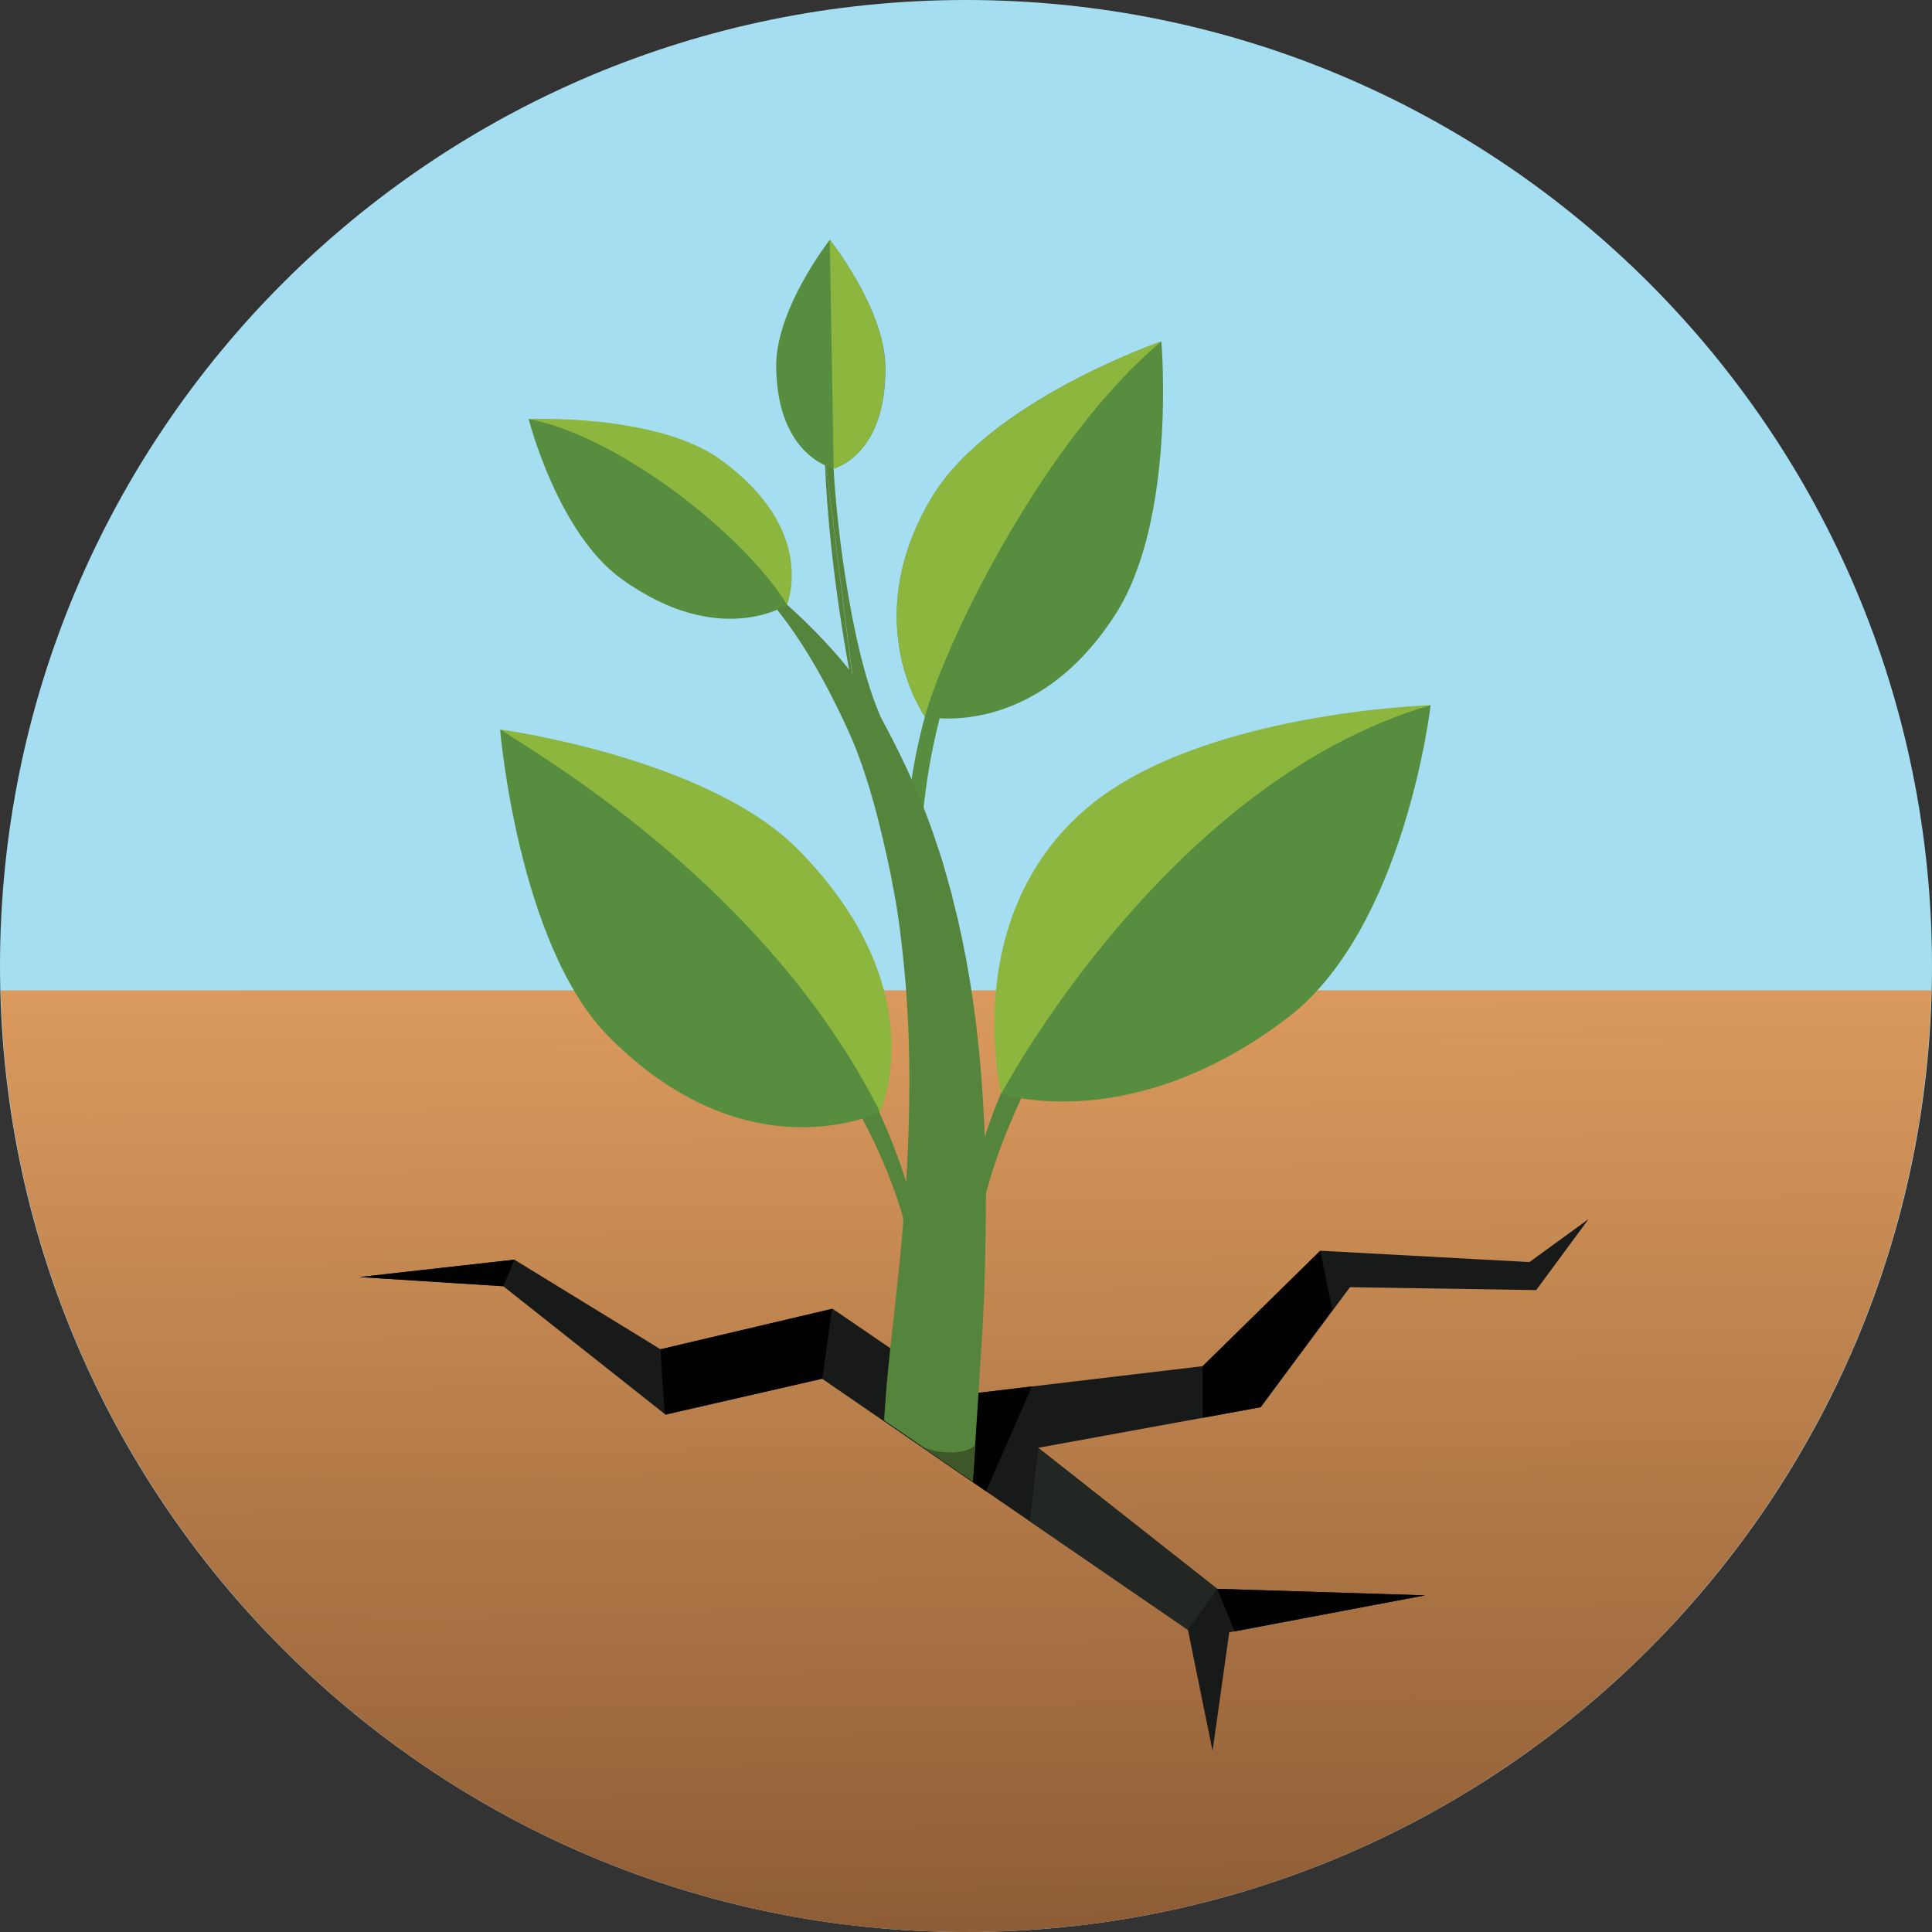<svg version="1.1" id="el_HThZMpLZ6" xmlns="http://www.w3.org/2000/svg" xmlns:xlink="http://www.w3.org/1999/xlink" x="0px" y="0px" viewBox="0 0 80 80" style="enable-background:new 0 0 80 80;" xml:space="preserve"><rect x="0" y="0" width="80" height="80" fill="#333333" stroke="none"/><style>@-webkit-keyframes kf_el_Axb2suRLbhY_an_4gsjmUH7j{50%{-webkit-transform: translate(38.04px, 24.46px) translate(-38.04px, -24.46px) translate(60px, 0px);transform: translate(38.04px, 24.46px) translate(-38.04px, -24.46px) translate(60px, 0px);}100%{-webkit-transform: translate(38.04px, 24.46px) translate(-38.04px, -24.46px) translate(-80px, 0px);transform: translate(38.04px, 24.46px) translate(-38.04px, -24.46px) translate(-80px, 0px);}0%{-webkit-transform: translate(38.04px, 24.46px) translate(-38.04px, -24.46px) translate(60px, 0px);transform: translate(38.04px, 24.46px) translate(-38.04px, -24.46px) translate(60px, 0px);}}@keyframes kf_el_Axb2suRLbhY_an_4gsjmUH7j{50%{-webkit-transform: translate(38.04px, 24.46px) translate(-38.04px, -24.46px) translate(60px, 0px);transform: translate(38.04px, 24.46px) translate(-38.04px, -24.46px) translate(60px, 0px);}100%{-webkit-transform: translate(38.04px, 24.46px) translate(-38.04px, -24.46px) translate(-80px, 0px);transform: translate(38.04px, 24.46px) translate(-38.04px, -24.46px) translate(-80px, 0px);}0%{-webkit-transform: translate(38.04px, 24.46px) translate(-38.04px, -24.46px) translate(60px, 0px);transform: translate(38.04px, 24.46px) translate(-38.04px, -24.46px) translate(60px, 0px);}}@-webkit-keyframes kf_el_hLatVthLGhm_an_1Bc6rJVwg{0%{-webkit-transform: translate(0.95px, 20.15px) translate(-0.95px, -20.15px) translate(80px, 0px);transform: translate(0.95px, 20.15px) translate(-0.95px, -20.15px) translate(80px, 0px);}50%{-webkit-transform: translate(0.95px, 20.15px) translate(-0.95px, -20.15px) translate(-35px, 0px);transform: translate(0.95px, 20.15px) translate(-0.95px, -20.15px) translate(-35px, 0px);}100%{-webkit-transform: translate(0.95px, 20.15px) translate(-0.95px, -20.15px) translate(-35px, 0px);transform: translate(0.95px, 20.15px) translate(-0.95px, -20.15px) translate(-35px, 0px);}}@keyframes kf_el_hLatVthLGhm_an_1Bc6rJVwg{0%{-webkit-transform: translate(0.95px, 20.15px) translate(-0.95px, -20.15px) translate(80px, 0px);transform: translate(0.95px, 20.15px) translate(-0.95px, -20.15px) translate(80px, 0px);}50%{-webkit-transform: translate(0.95px, 20.15px) translate(-0.95px, -20.15px) translate(-35px, 0px);transform: translate(0.95px, 20.15px) translate(-0.95px, -20.15px) translate(-35px, 0px);}100%{-webkit-transform: translate(0.95px, 20.15px) translate(-0.95px, -20.15px) translate(-35px, 0px);transform: translate(0.95px, 20.15px) translate(-0.95px, -20.15px) translate(-35px, 0px);}}#el_HThZMpLZ6 *{-webkit-animation-duration: 5s;animation-duration: 5s;-webkit-animation-iteration-count: infinite;animation-iteration-count: infinite;-webkit-animation-timing-function: cubic-bezier(0, 0, 1, 1);animation-timing-function: cubic-bezier(0, 0, 1, 1);}#el_z8dyUvHgR4{fill: #A5DEF1;}#el_E-C-mA9tzu{fill: url(#soil1_1_);}#el_7dFFB9sxZn{display: none;}#el_QMQxQHFc8O{display: inline;fill: url(#soil2_1_);}#el_l4yh9GHEOB{display: inline;}#el_kq5uspRkVh{fill: #488FCC;}#el_jmK42SX2yo{fill: #F3F3F3;}#el_Ffe_TX6K6Jn{fill: #F7F8F8;}#el_plLuZ_6_zPy{fill: #488FCC;}#el_8udDT0--MIq{display: inline;}#el_9CrKSHVz0yR{fill: #488FCC;}#el_mDEvTIHigVe{fill: #F3F3F3;}#el_s6X95YzFoUE{fill: #F7F8F8;}#el_e3zTRVv3Lvk{fill: #488FCC;}#el_uRcEZ14ONSV{display: inline;}#el_wu58sB5n3uR{fill: #488FCC;}#el_-kLQ7RFFnJr{fill: #F3F3F3;}#el_6PJp7v6Y3Tb{fill: #F7F8F8;}#el_YzPBsMSYYW5{fill: #488FCC;}#el_kkcZ0Zrp3YF{display: none;}#el_PsHUAKHYqzv{display: inline;fill: url(#soil3_1_);}#el_n7kHaMMDoG6{display: inline;}#el_0Ntqn831Hqx{fill: #488FCC;}#el__dubPLTMlSO{fill: #F3F3F3;}#el_OkcOtyjzYQa{fill: #F7F8F8;}#el_RNqpsw4-_eg{fill: #488FCC;}#el_1ViNp_VszJu{display: inline;}#el_qDFU2i0smvz{fill: #488FCC;}#el_-LhMLOSB4W8{fill: #F3F3F3;}#el_LmLYf3UnJ1H{fill: #F7F8F8;}#el_TH0rG5x5Qjc{fill: #488FCC;}#el_0dZkojZbRNd{display: inline;}#el_IWbgsMSXqxO{fill: #488FCC;}#el_G109StaFXTv{fill: #F3F3F3;}#el_ssTKfwfwZIY{fill: #F7F8F8;}#el_zfERhYfFVE0{fill: #488FCC;}#el_Xor3r6Caie2{display: inline;}#el_JTGUnWDi5ua{fill: #488FCC;}#el_vMXfYEKQYz3{fill: #F3F3F3;}#el_CK_l1XIa6CV{fill: #F7F8F8;}#el_gN4lmX8ezbA{fill: #488FCC;}#el_CfLdWkibRyB{display: inline;}#el_H1ijgKyxRz0{fill: #F7F8F8;}#el_vJVde7qMpEH{display: inline;}#el_DfjPkTtJg16{fill: #F7F8F8;}#el_7MRS2IX_bHC{display: inline;}#el_w1QpwP7Cqxh{fill: #F7F8F8;}#el_Axb2suRLbhY{opacity: 0.7;fill: #FFFFFF;}#el_hLatVthLGhm{opacity: 0.7;fill: #FFFFFF;}#el_z7o-koNmpVi{fill: #55853C;}#el_M3gG8zWTKBs{fill: #568D3F;}#el_XDR2xENBiwV{fill: #55853C;}#el_COJInvyN-aO{fill: #171A18;}#el_f5pfLTfow44{fill: #010101;}#el_voeOKU4PwCM{fill: #BDBEC0;}#el_9kJk4ZC4uz3{fill: #8DB63F;}#el_xkTKjOpCG_N{fill: #568D3F;}#el_CO-4aGDQ-c-{fill: #55853C;}#el_iOBjyn6vQ_n{fill: #010101;}#el_hiPLATKDhoJ{fill: #010101;}#el_U2CPDxan6of{fill: #010101;}#el_ffBER9187OG{fill: #010101;}#el_qS2V5zzNd2U{fill: #568D3F;}#el_8LzSTg6Eybs{fill: #232723;}#el_NhbLb8JCiCA{fill: #3D5728;}#el_WiwhLwAV0P9{fill: #8DB63F;}#el_QR7Z3HApYiM{fill: #55853C;}#el_Pz5yTaDxUOI{fill: #568D3F;}#el_3Gh87GwyAcy{fill: #8DB63F;}#el_f5EZNBJRu_X{fill: #8DB63F;}#el_Mxaa7PXtLy7{fill: #568D3F;}#el_5o4mAqeVM7C{fill: #55853C;}#el_eUKbxtqfF1R{fill: #568D3F;}#el_PCw1JyKzoGs{fill: #8DB63F;}#el_hLatVthLGhm_an_1Bc6rJVwg{-webkit-animation-fill-mode: backwards;animation-fill-mode: backwards;-webkit-transform: translate(0.95px, 20.15px) translate(-0.95px, -20.15px) translate(80px, 0px);transform: translate(0.95px, 20.15px) translate(-0.95px, -20.15px) translate(80px, 0px);-webkit-animation-name: kf_el_hLatVthLGhm_an_1Bc6rJVwg;animation-name: kf_el_hLatVthLGhm_an_1Bc6rJVwg;-webkit-animation-timing-function: cubic-bezier(0, 0, 1, 1);animation-timing-function: cubic-bezier(0, 0, 1, 1);}#el_Axb2suRLbhY_an_4gsjmUH7j{-webkit-animation-fill-mode: backwards;animation-fill-mode: backwards;-webkit-transform: translate(38.04px, 24.46px) translate(-38.04px, -24.46px) translate(60px, 0px);transform: translate(38.04px, 24.46px) translate(-38.04px, -24.46px) translate(60px, 0px);-webkit-animation-name: kf_el_Axb2suRLbhY_an_4gsjmUH7j;animation-name: kf_el_Axb2suRLbhY_an_4gsjmUH7j;-webkit-animation-timing-function: cubic-bezier(0, 0, 1, 1);animation-timing-function: cubic-bezier(0, 0, 1, 1);}</style>

<g id="el_GsjW_MnM8S">
	<path id="el_z8dyUvHgR4" d="M80,40c0,22.09-17.91,40-40,40S0,62.09,0,40C0,17.91,17.91,0,40,0S80,17.91,80,40z"/>
	<linearGradient id="soil1_1_" gradientUnits="userSpaceOnUse" x1="39.626" y1="-12.537" x2="40.497" y2="112.214">
		<stop offset="0.3" style="stop-color:#FBB36C"/>
		<stop offset="0.4" style="stop-color:#E2A061"/>
		<stop offset="0.587" style="stop-color:#B47B49"/>
		<stop offset="0.84" style="stop-color:#764928"/>
		<stop offset="1" style="stop-color:#532D14"/>
	</linearGradient>
	<path id="el_E-C-mA9tzu" d="M0.03,41.01C0.56,62.63,18.25,80,40,80s39.44-17.37,39.97-38.99H0.03z"/>
	<g id="el_7dFFB9sxZn">
		<radialGradient id="soil2_1_" cx="40" cy="60.506" r="41.694" fx="39.254" fy="60.286" gradientUnits="userSpaceOnUse">
			<stop offset="0.058" style="stop-color:#3C2013"/>
			<stop offset="0.378" style="stop-color:#522C18"/>
			<stop offset="1" style="stop-color:#7F401C"/>
		</radialGradient>
		<path id="el_QMQxQHFc8O" d="M0.03,41.01C0.56,62.63,18.25,80,40,80s39.44-17.37,39.97-38.99H0.03z"/>
		<g id="el_l4yh9GHEOB">
			<g id="el_UhkHcG1Syw">
				<g id="el_m1CVQje2sw">
					<path d="M38.17,73.5c-1.46,0-2.66-1.07-2.66-2.38c0-1.66,2.38-4.17,2.48-4.27l0.18-0.18l0.17,0.18&#10;&#9;&#9;&#9;&#9;&#9;&#9;c0.1,0.11,2.48,2.61,2.48,4.27C40.83,72.43,39.64,73.5,38.17,73.5z" id="el_kq5uspRkVh"/>
				</g>
			</g>
			<g id="el_chkznjA4tK">
				<g id="el_PX7JV412Ak">
					<g id="el_q7hrlCcwVc">
						<path d="M40.6,71.38c0,1.2-1.08,2.17-2.42,2.17c-1.34,0-2.42-0.98-2.42-2.17c0-1.6,2.42-4.14,2.42-4.14&#10;&#9;&#9;&#9;&#9;&#9;&#9;&#9;S40.6,69.78,40.6,71.38z" id="el_jmK42SX2yo"/>
					</g>
				</g>
			</g>
			<g id="el_-wg4Gch2rM">
				<g id="el_v_0gFydsx-">
					<path d="M40.6,71.12c0,1.2-1.08,2.17-2.42,2.17c-1.34,0-2.42-0.97-2.42-2.17c0-1.6,2.42-4.14,2.42-4.14&#10;&#9;&#9;&#9;&#9;&#9;&#9;S40.6,69.52,40.6,71.12z" id="el_Ffe_TX6K6Jn"/>
				</g>
			</g>
			<g id="el_KUQ8nX4Yu9p">
				<g id="el_5heIce7otNQ">
					<g id="el_yGM-feRrwWg">
						<path d="M38.17,72.89c-1.09,0-1.98-0.8-1.98-1.77c0-0.09,0.08-0.15,0.17-0.15c0.09,0,0.17,0.07,0.17,0.15&#10;&#9;&#9;&#9;&#9;&#9;&#9;&#9;c0,0.81,0.74,1.47,1.64,1.47c0.09,0,0.17,0.07,0.17,0.15C38.34,72.82,38.26,72.89,38.17,72.89z" id="el_plLuZ_6_zPy"/>
					</g>
				</g>
			</g>
		</g>
		<g id="el_8udDT0--MIq">
			<g id="el_vVFXS_9ATW-">
				<g id="el_ZDg1Zgjd1mV">
					<path d="M69.33,50.38c-0.9,0-1.63-0.65-1.63-1.46c0-1.02,1.46-2.56,1.52-2.62l0.11-0.11l0.11,0.11&#10;&#9;&#9;&#9;&#9;&#9;&#9;c0.06,0.07,1.52,1.6,1.52,2.62C70.96,49.73,70.23,50.38,69.33,50.38z" id="el_9CrKSHVz0yR"/>
				</g>
			</g>
			<g id="el_Kz3585oyd55">
				<g id="el_ll1VQAlkLU4">
					<g id="el_F1kNDEEHq_k">
						<path d="M70.82,49.08c0,0.74-0.67,1.33-1.49,1.33c-0.82,0-1.49-0.6-1.49-1.33c0-0.98,1.49-2.54,1.49-2.54&#10;&#9;&#9;&#9;&#9;&#9;&#9;&#9;S70.82,48.1,70.82,49.08z" id="el_mDEvTIHigVe"/>
					</g>
				</g>
			</g>
			<g id="el_0BjK0rR6ydO">
				<g id="el_gdw4pjD5vUN">
					<path d="M70.82,48.92c0,0.74-0.67,1.33-1.49,1.33c-0.82,0-1.49-0.6-1.49-1.33c0-0.98,1.49-2.54,1.49-2.54&#10;&#9;&#9;&#9;&#9;&#9;&#9;S70.82,47.94,70.82,48.92z" id="el_s6X95YzFoUE"/>
				</g>
			</g>
			<g id="el_2hiAVZHI_ko">
				<g id="el_VY4UMDYFXY5">
					<g id="el_MHrYc0qbnlq">
						<path d="M69.33,50.01c-0.67,0-1.22-0.49-1.22-1.09c0-0.05,0.05-0.09,0.1-0.09c0.06,0,0.11,0.04,0.11,0.09&#10;&#9;&#9;&#9;&#9;&#9;&#9;&#9;c0,0.5,0.45,0.9,1,0.9c0.06,0,0.1,0.04,0.1,0.09C69.44,49.97,69.39,50.01,69.33,50.01z" id="el_e3zTRVv3Lvk"/>
					</g>
				</g>
			</g>
		</g>
		<g id="el_uRcEZ14ONSV">
			<g id="el_z8yWsehYCHM">
				<g id="el_ORdNC88u9Xz">
					<path d="M10.6,49.37c-0.9,0-1.63-0.65-1.63-1.46c0-1.02,1.46-2.56,1.52-2.62l0.11-0.11l0.11,0.11&#10;&#9;&#9;&#9;&#9;&#9;&#9;c0.06,0.07,1.52,1.6,1.52,2.62C12.23,48.71,11.49,49.37,10.6,49.37z" id="el_wu58sB5n3uR"/>
				</g>
			</g>
			<g id="el_EBgzZbiME25">
				<g id="el_Sz2onMGVtKN">
					<g id="el_-A8ifkVA3yO">
						<path d="M12.09,48.07c0,0.74-0.67,1.33-1.49,1.33c-0.82,0-1.49-0.6-1.49-1.33c0-0.98,1.49-2.54,1.49-2.54&#10;&#9;&#9;&#9;&#9;&#9;&#9;&#9;S12.09,47.09,12.09,48.07z" id="el_-kLQ7RFFnJr"/>
					</g>
				</g>
			</g>
			<g id="el_SypGGdUlEfZ">
				<g id="el_tARgGH5_nyg">
					<path d="M12.09,47.91c0,0.74-0.67,1.33-1.49,1.33c-0.82,0-1.49-0.6-1.49-1.33c0-0.98,1.49-2.54,1.49-2.54&#10;&#9;&#9;&#9;&#9;&#9;&#9;S12.09,46.93,12.09,47.91z" id="el_6PJp7v6Y3Tb"/>
				</g>
			</g>
			<g id="el_ptnsJ6aIm3_">
				<g id="el_DAIXS5KHbTO">
					<g id="el_ehvdtbbNx1V">
						<path d="M10.6,49c-0.67,0-1.22-0.49-1.22-1.09c0-0.05,0.05-0.09,0.1-0.09c0.06,0,0.11,0.04,0.11,0.09&#10;&#9;&#9;&#9;&#9;&#9;&#9;&#9;c0,0.5,0.45,0.9,1,0.9c0.06,0,0.1,0.04,0.1,0.09C10.7,48.96,10.66,49,10.6,49z" id="el_YzPBsMSYYW5"/>
					</g>
				</g>
			</g>
		</g>
	</g>
	<g id="el_kkcZ0Zrp3YF">
		<linearGradient id="soil3_1_" gradientUnits="userSpaceOnUse" x1="39.602" y1="-12.517" x2="40.446" y2="112.207">
			<stop offset="0.3" style="stop-color:#5B565F"/>
			<stop offset="0.393" style="stop-color:#545058"/>
			<stop offset="0.568" style="stop-color:#424045"/>
			<stop offset="0.804" style="stop-color:#272629"/>
			<stop offset="1" style="stop-color:#010101"/>
		</linearGradient>
		<path id="el_PsHUAKHYqzv" d="M0.03,41.01C0.56,62.63,18.23,80,39.96,80s39.4-17.37,39.94-38.99H0.03z"/>
		<g id="el_n7kHaMMDoG6">
			<g id="el_KPc7tS6pC7H">
				<g id="el_ZNUSq9CvItp">
					<path d="M37.77,73.67c-2.84,0-5.15-2.07-5.15-4.62c0-3.21,4.61-8.08,4.81-8.28l0.34-0.35l0.34,0.35&#10;&#9;&#9;&#9;&#9;&#9;&#9;c0.2,0.21,4.81,5.07,4.81,8.28C42.92,71.6,40.61,73.67,37.77,73.67z" id="el_0Ntqn831Hqx"/>
				</g>
			</g>
			<g id="el_Us2C34q16D7">
				<g id="el_UgMXOb0K-Sw">
					<g id="el_W0Dobobq0na">
						<path d="M42.48,69.55c0,2.33-2.11,4.21-4.7,4.21c-2.6,0-4.7-1.89-4.7-4.21c0-3.1,4.7-8.02,4.7-8.02&#10;&#9;&#9;&#9;&#9;&#9;&#9;&#9;S42.48,66.45,42.48,69.55z" id="el__dubPLTMlSO"/>
					</g>
				</g>
			</g>
			<g id="el_P3necmgzMtd">
				<g id="el_nUEtB17XuOo">
					<path d="M42.48,69.05c0,2.33-2.11,4.21-4.7,4.21c-2.6,0-4.7-1.89-4.7-4.21c0-3.1,4.7-8.02,4.7-8.02&#10;&#9;&#9;&#9;&#9;&#9;&#9;S42.48,65.95,42.48,69.05z" id="el_OkcOtyjzYQa"/>
				</g>
			</g>
			<g id="el_R7MHL9DtMAO">
				<g id="el_rLKCqBqRi6b">
					<g id="el_L1D4Qqy1Lku">
						<path d="M37.77,72.5c-2.12,0-3.84-1.54-3.84-3.44c0-0.16,0.15-0.3,0.33-0.3c0.18,0,0.33,0.13,0.33,0.3&#10;&#9;&#9;&#9;&#9;&#9;&#9;&#9;c0,1.57,1.42,2.85,3.18,2.85c0.18,0,0.33,0.13,0.33,0.3C38.11,72.36,37.96,72.5,37.77,72.5z" id="el_RNqpsw4-_eg"/>
					</g>
				</g>
			</g>
		</g>
		<g id="el_1ViNp_VszJu">
			<g id="el_lQ8c62g9lOM">
				<g id="el_kZoKh6b8tXy">
					<path d="M13.55,51.47c-1.45,0-2.62-1.05-2.62-2.35c0-1.64,2.35-4.11,2.45-4.22l0.17-0.18l0.17,0.18&#10;&#9;&#9;&#9;&#9;&#9;&#9;c0.1,0.1,2.45,2.58,2.45,4.22C16.17,50.42,14.99,51.47,13.55,51.47z" id="el_qDFU2i0smvz"/>
				</g>
			</g>
			<g id="el_aI3ihTWIKbG">
				<g id="el_5R40CMsUWmd">
					<g id="el_hHHaGx0Suy4">
						<path d="M15.94,49.38c0,1.19-1.07,2.15-2.39,2.15c-1.32,0-2.39-0.96-2.39-2.15c0-1.58,2.39-4.09,2.39-4.09&#10;&#9;&#9;&#9;&#9;&#9;&#9;&#9;S15.94,47.8,15.94,49.38z" id="el_-LhMLOSB4W8"/>
					</g>
				</g>
			</g>
			<g id="el_bO6FIFGBAxs">
				<g id="el_bkW00qNvBLv">
					<path d="M15.94,49.12c0,1.18-1.07,2.14-2.39,2.14c-1.32,0-2.39-0.96-2.39-2.14c0-1.58,2.39-4.08,2.39-4.08&#10;&#9;&#9;&#9;&#9;&#9;&#9;S15.94,47.54,15.94,49.12z" id="el_LmLYf3UnJ1H"/>
				</g>
			</g>
			<g id="el_5YT9kC9Wd-a">
				<g id="el_DGspY-JCU5F">
					<g id="el_zDmei5_1X6g">
						<path d="M13.55,50.87c-1.08,0-1.96-0.79-1.96-1.75c0-0.08,0.08-0.15,0.17-0.15c0.09,0,0.17,0.07,0.17,0.15&#10;&#9;&#9;&#9;&#9;&#9;&#9;&#9;c0,0.8,0.72,1.45,1.62,1.45c0.09,0,0.17,0.07,0.17,0.15C13.72,50.81,13.64,50.87,13.55,50.87z" id="el_TH0rG5x5Qjc"/>
					</g>
				</g>
			</g>
		</g>
		<g id="el_0dZkojZbRNd">
			<g id="el_5JxLlef-l7w">
				<g id="el_wiUobbHAIOH">
					<path d="M54.61,50.4c-1.44,0-2.62-1.05-2.62-2.35c0-1.64,2.35-4.11,2.45-4.22l0.17-0.18l0.17,0.18&#10;&#9;&#9;&#9;&#9;&#9;&#9;c0.1,0.1,2.45,2.58,2.45,4.22C57.23,49.35,56.06,50.4,54.61,50.4z" id="el_IWbgsMSXqxO"/>
				</g>
			</g>
			<g id="el_a-BZ3n4hXBD">
				<g id="el_f41ax3XcKhq">
					<g id="el_tMRmzx7N4vq">
						<path d="M57.01,48.31c0,1.18-1.07,2.15-2.39,2.15c-1.32,0-2.39-0.96-2.39-2.15c0-1.58,2.39-4.09,2.39-4.09&#10;&#9;&#9;&#9;&#9;&#9;&#9;&#9;S57.01,46.73,57.01,48.31z" id="el_G109StaFXTv"/>
					</g>
				</g>
			</g>
			<g id="el_cHUo9J-TS9e">
				<g id="el_u2JQcRhzHWH">
					<path d="M57.01,48.06c0,1.19-1.07,2.15-2.39,2.15c-1.32,0-2.39-0.96-2.39-2.15c0-1.58,2.39-4.09,2.39-4.09&#10;&#9;&#9;&#9;&#9;&#9;&#9;S57.01,46.47,57.01,48.06z" id="el_ssTKfwfwZIY"/>
				</g>
			</g>
			<g id="el_eG5fHnFct_V">
				<g id="el_76Qh8bE-fKy">
					<g id="el_pRoQcddgd_C">
						<path d="M54.61,49.81c-1.08,0-1.96-0.79-1.96-1.75c0-0.08,0.08-0.15,0.17-0.15c0.09,0,0.17,0.07,0.17,0.15&#10;&#9;&#9;&#9;&#9;&#9;&#9;&#9;c0,0.8,0.73,1.45,1.62,1.45c0.09,0,0.17,0.07,0.17,0.15C54.78,49.74,54.7,49.81,54.61,49.81z" id="el_zfERhYfFVE0"/>
					</g>
				</g>
			</g>
		</g>
		<g id="el_Xor3r6Caie2">
			<g id="el_0PtGgU-YKj7">
				<g id="el_bh4uKJGmaWA">
					<path d="M70.38,48.58c-0.89,0-1.61-0.65-1.61-1.44c0-1.01,1.44-2.53,1.5-2.59l0.11-0.11l0.11,0.11&#10;&#9;&#9;&#9;&#9;&#9;&#9;c0.06,0.06,1.5,1.58,1.5,2.59C71.99,47.93,71.27,48.58,70.38,48.58z" id="el_JTGUnWDi5ua"/>
				</g>
			</g>
			<g id="el_LLHKrxA-atB">
				<g id="el_niuWn4LEzeK">
					<g id="el_Qv-e0-1w-0m">
						<path d="M71.85,47.29c0,0.73-0.66,1.32-1.47,1.32c-0.81,0-1.47-0.59-1.47-1.32c0-0.97,1.47-2.51,1.47-2.51&#10;&#9;&#9;&#9;&#9;&#9;&#9;&#9;S71.85,46.32,71.85,47.29z" id="el_vMXfYEKQYz3"/>
					</g>
				</g>
			</g>
			<g id="el_ie9cPRP-oBk">
				<g id="el_oM1NUA3d6_-">
					<path d="M71.85,47.14c0,0.73-0.66,1.32-1.47,1.32c-0.81,0-1.47-0.59-1.47-1.32c0-0.97,1.47-2.51,1.47-2.51&#10;&#9;&#9;&#9;&#9;&#9;&#9;S71.85,46.17,71.85,47.14z" id="el_CK_l1XIa6CV"/>
				</g>
			</g>
			<g id="el_2BWwDGMkkEy">
				<g id="el_rZEk-wGr5a_">
					<g id="el_7ttoySRxG3u">
						<path d="M70.38,48.21c-0.66,0-1.2-0.48-1.2-1.08c0-0.05,0.05-0.09,0.1-0.09c0.06,0,0.11,0.04,0.11,0.09&#10;&#9;&#9;&#9;&#9;&#9;&#9;&#9;c0,0.49,0.45,0.89,0.99,0.89c0.06,0,0.1,0.04,0.1,0.09C70.49,48.17,70.44,48.21,70.38,48.21z" id="el_gN4lmX8ezbA"/>
					</g>
				</g>
			</g>
		</g>
		<g id="el_CfLdWkibRyB">
			<g id="el_dIh8onVnB-_">
				<g id="el_S8cW6fZvLtf">
					<path d="M23.31,63.38c-0.59,0-1.14-0.23-1.56-0.65c-0.86-0.86-0.86-2.26,0-3.12c0.42-0.42,0.97-0.65,1.56-0.65&#10;&#9;&#9;&#9;&#9;&#9;&#9;c0.59,0,1.14,0.23,1.56,0.65c0.42,0.42,0.65,0.97,0.65,1.56c0,0.59-0.23,1.14-0.65,1.56C24.46,63.15,23.9,63.38,23.31,63.38z&#10;&#9;&#9;&#9;&#9;&#9;&#9; M23.31,59.35c-0.49,0-0.94,0.19-1.29,0.53c-0.71,0.71-0.71,1.87,0,2.58c0.35,0.34,0.8,0.54,1.29,0.54&#10;&#9;&#9;&#9;&#9;&#9;&#9;c0.49,0,0.95-0.19,1.29-0.54c0.35-0.34,0.53-0.8,0.53-1.29c0-0.49-0.19-0.95-0.53-1.29C24.26,59.54,23.8,59.35,23.31,59.35z" id="el_H1ijgKyxRz0"/>
				</g>
			</g>
		</g>
		<g id="el_vJVde7qMpEH">
			<g id="el_hnWJIJVMUIC">
				<g id="el_k7emrTGArE7">
					<path d="M29.03,50.27c-0.3,0-0.59-0.12-0.81-0.33c-0.44-0.44-0.44-1.17,0-1.61c0.22-0.21,0.5-0.33,0.81-0.33&#10;&#9;&#9;&#9;&#9;&#9;&#9;c0.3,0,0.59,0.12,0.8,0.33c0.21,0.21,0.33,0.5,0.33,0.8c0,0.3-0.12,0.59-0.33,0.8C29.62,50.15,29.33,50.27,29.03,50.27z&#10;&#9;&#9;&#9;&#9;&#9;&#9; M29.03,48.19c-0.25,0-0.49,0.1-0.67,0.27c-0.37,0.37-0.37,0.96,0,1.33c0.18,0.18,0.41,0.28,0.67,0.28&#10;&#9;&#9;&#9;&#9;&#9;&#9;c0.25,0,0.49-0.1,0.66-0.28c0.18-0.18,0.28-0.41,0.28-0.66c0-0.25-0.1-0.49-0.28-0.66C29.52,48.29,29.28,48.19,29.03,48.19z" id="el_DfjPkTtJg16"/>
				</g>
			</g>
		</g>
		<g id="el_7MRS2IX_bHC">
			<g id="el_DajrkOft-mb">
				<g id="el_zp6mm3CTrdg">
					<path d="M65.88,55.97c-0.3,0-0.59-0.12-0.8-0.33c-0.44-0.45-0.44-1.17,0-1.61c0.21-0.22,0.5-0.33,0.8-0.33&#10;&#9;&#9;&#9;&#9;&#9;&#9;c0.3,0,0.59,0.12,0.8,0.33c0.22,0.21,0.33,0.5,0.33,0.81c0,0.3-0.12,0.59-0.33,0.81C66.47,55.85,66.19,55.97,65.88,55.97z&#10;&#9;&#9;&#9;&#9;&#9;&#9; M65.88,53.89c-0.25,0-0.49,0.1-0.67,0.28c-0.37,0.37-0.37,0.96,0,1.33c0.18,0.18,0.41,0.28,0.67,0.28&#10;&#9;&#9;&#9;&#9;&#9;&#9;c0.25,0,0.49-0.1,0.66-0.28c0.18-0.18,0.28-0.41,0.28-0.66c0-0.25-0.1-0.49-0.28-0.67C66.37,53.98,66.13,53.89,65.88,53.89z" id="el_w1QpwP7Cqxh"/>
				</g>
			</g>
		</g>
	</g>
	<g id="el_Axb2suRLbhY_an_4gsjmUH7j" data-animator-group="true" data-animator-type="0"><path id="el_Axb2suRLbhY" d="M44.87,34.22c0.61,0,1.2,0.08,1.76,0.23c0.86-5.66,5.75-9.99,11.65-9.99c5.3,0,9.78,3.5,11.26,8.31&#10;&#9;&#9;c0.54-0.12,8.4,2.3,9.29,5.67c0.27-0.05,0.54-0.08,0.83-0.08c0.11,0,0.22,0,0.33,0.01v3.04H38.05c-0.01-0.12-0.01-0.25-0.01-0.37&#10;&#9;&#9;C38.04,37.27,41.09,34.22,44.87,34.22z"/></g>
	<g id="el_hLatVthLGhm_an_1Bc6rJVwg" data-animator-group="true" data-animator-type="0"><path id="el_hLatVthLGhm" d="M1.96,27.46c0.28-0.04,0.57-0.06,0.86-0.06c1,0,1.94,0.22,2.79,0.62c1.1-4.52,5.17-7.87,10.03-7.87&#10;&#9;&#9;c5.16,0,9.44,3.79,10.2,8.74c0.81-0.61,1.82-0.97,2.92-0.97c2.42,0,4.42,1.77,4.8,4.08L0.95,31.9L1.96,27.46z"/></g>
</g>
<g id="el_NU8t5HZGTzL">
	<path d="M40.43,48.18c0.39-1.16,1.64-6.48,7.01-11.14c5.37-4.65,8.58-6.19,10.83-6.73c0,0-6.76,4.09-10.35,7.41&#10;&#9;&#9;c-5.94,5.49-7.26,12.38-7.26,12.38L40.43,48.18z" id="el_z7o-koNmpVi"/>
	<path d="M37.49,34.6c0.13-1.22,0.28-6.84,4.52-12.54c4.25-5.7,3.26-4.25,0.46-0.23c-4.62,6.63-4.34,13.91-4.34,13.91&#10;&#9;&#9;L37.49,34.6z" id="el_M3gG8zWTKBs"/>
	<path d="M37.75,49.66c-0.39-1.16-1.73-6.57-7.1-11.22c-5.37-4.65-4.07-2.64-0.48,0.69&#10;&#9;&#9;c5.94,5.49,7.31,11.61,7.31,11.61L37.75,49.66z" id="el_XDR2xENBiwV"/>
	<polygon points="55.9,53.3 63.61,53.42 65.78,50.48 63.33,52.26 54.67,51.79 49.8,56.57 39.71,57.77 34.47,54.19 &#10;&#9;&#9;27.35,55.87 21.3,52.16 14.88,52.88 20.84,53.26 27.55,58.57 34.04,57.09 49.19,67.49 50.21,72.5 50.9,67.59 59.01,66.06 &#10;&#9;&#9;50.4,65.79 42.99,59.95 52.2,58.27 &#9;" id="el_COJInvyN-aO"/>
	<polygon points="38.09,56.66 38.2,59.94 40.83,61.75 42.73,57.41 39.71,57.77 &#9;" id="el_f5pfLTfow44"/>
	<path d="M29.92,38.63c0,0.81-0.66,1.47-1.47,1.47H25.7c-0.81,0-1.47-0.66-1.47-1.47l0,0c0-0.81,0.66-1.47,1.47-1.47&#10;&#9;&#9;h2.75C29.26,37.16,29.92,37.82,29.92,38.63L29.92,38.63z" id="el_voeOKU4PwCM"/>
	<path d="M59.23,29.2c0,0-9.53,0.29-14.2,4.24c-5.36,4.53-3.57,11.85-3.57,11.85s2.89-1.48,9.38-7.05&#10;&#9;&#9;C55.48,34.25,59.23,29.2,59.23,29.2z" id="el_9kJk4ZC4uz3"/>
	<path d="M20.71,30.22c0,0,8.55,1.16,12.31,4.96c5.77,5.82,3.39,10.88,3.39,10.88s-5.44,2.68-11.21-3.14&#10;&#9;&#9;C21.45,39.12,20.71,30.22,20.71,30.22z" id="el_xkTKjOpCG_N"/>
	<path d="M40.81,47.99c-0.06-2.11-0.2-4.37-0.53-6.61c-0.16-1.12-0.37-2.23-0.62-3.32c-0.07-0.27-0.13-0.54-0.2-0.81&#10;&#9;&#9;c-0.03-0.13-0.06-0.27-0.1-0.4c-0.04-0.13-0.08-0.26-0.11-0.39c-0.07-0.26-0.15-0.52-0.22-0.78c-0.08-0.26-0.17-0.51-0.25-0.76&#10;&#9;&#9;c-0.66-2.02-1.54-3.8-2.34-5.28c-1.67-3.08-4.97-5.49-4.77-5.41c0.02,0.01-0.15,0.26,0.15,0.59c1.09,1.24,2.22,3.05,3.31,5.45&#10;&#9;&#9;c0.66,1.45,1.17,3.25,1.59,5.19c0.05,0.24,0.11,0.49,0.16,0.73c0.04,0.25,0.09,0.5,0.14,0.75c0.02,0.13,0.04,0.25,0.07,0.38&#10;&#9;&#9;c0.02,0.13,0.04,0.26,0.06,0.38c0.04,0.26,0.08,0.51,0.11,0.77c0.13,1.04,0.24,2.09,0.3,3.16c0.14,2.13,0.11,4.27,0.02,6.28&#10;&#9;&#9;c-0.1,2.01-0.27,3.89-0.45,5.51c-0.17,1.62-0.34,2.99-0.42,3.99c-0.02,0.25-0.08,1.04-0.09,1.19c-0.01,0.29,0,0.22,0,0.22&#10;&#9;&#9;l3.66,2.51c0,0,0.4-5.96,0.47-7.63C40.8,52.06,40.85,50.1,40.81,47.99z" id="el_CO-4aGDQ-c-"/>
	<polygon points="52.2,58.27 55.17,54.24 54.67,51.79 49.8,56.57 49.8,58.71 &#9;" id="el_iOBjyn6vQ_n"/>
	<path d="M27.35,55.87c0,0,0.15,2.63,0.2,2.71l6.5-1.49l0.4-2.89L27.35,55.87z" id="el_hiPLATKDhoJ"/>
	<polygon points="14.88,52.88 20.84,53.26 21.3,52.16 &#9;" id="el_U2CPDxan6of"/>
	<polygon points="51.13,67.55 59.01,66.06 50.4,65.79 &#9;" id="el_ffBER9187OG"/>
	<path d="M41.46,45.29c0,0,5.35,1.81,11.85-3.14c4.87-3.71,5.93-12.95,5.93-12.95C48.3,32.38,41.46,45.29,41.46,45.29z&#10;&#9;&#9;" id="el_qS2V5zzNd2U"/>
	<polygon points="42.99,59.95 42.65,63 49.19,67.49 50.4,65.79 &#9;" id="el_8LzSTg6Eybs"/>
	<path d="M38.04,59.82l2.24,1.53c0,0,0.07-0.87,0.11-1.53C39.99,60.29,38.66,60.21,38.04,59.82z" id="el_NhbLb8JCiCA"/>
	<path d="M33.04,35.17c-3.76-3.8-12.31-4.96-12.31-4.96c1.33,0.91,10.98,6.4,15.71,15.84&#10;&#9;&#9;C36.43,46.06,38.8,41,33.04,35.17z" id="el_WiwhLwAV0P9"/>
	<path d="M34.15,18.84c-0.15-5.06,0.35,0.1,0.35,0.1c0.05,2.03,0.67,7.8,1.95,10.7l-1-0.48L34.15,18.84z" id="el_QR7Z3HApYiM"/>
	<path d="M48.09,14.14c0,0-7.12,2.45-9.52,6.48c-3.07,5.15-0.27,9.05-0.27,9.05s4.52,1.04,7.9-4.25&#10;&#9;&#9;C48.72,21.47,48.09,14.14,48.09,14.14z" id="el_Pz5yTaDxUOI"/>
	<path d="M48.09,14.14c0,0-7.12,2.45-9.52,6.48c-3.07,5.15-0.27,9.05-0.27,9.05C39.25,26.3,43.35,18.09,48.09,14.14z" id="el_3Gh87GwyAcy"/>
	<path d="M21.89,17.35c0,0,1.97,3.83,4.63,5.74c4.07,2.93,6.07,1.94,6.07,1.94s1.3-3.08-2.77-6.01&#10;&#9;&#9;C27.17,17.12,21.89,17.35,21.89,17.35z" id="el_f5EZNBJRu_X"/>
	<path d="M25.73,23.97c4.07,2.93,6.86,1.07,6.86,1.07c-1.77-2.9-6.99-6.99-10.7-7.69&#10;&#9;&#9;C21.89,17.35,23.08,22.05,25.73,23.97z" id="el_Mxaa7PXtLy7"/>
	<path d="M35.44,29.16c0,0-1.14-5.26-1.29-10.32L35.44,29.16z" id="el_5o4mAqeVM7C"/>
	<path d="M34.36,9.93c0,0-2.27,2.89-2.22,5.3c0.06,3.71,2.39,4.17,2.39,4.17s2.19-0.54,2.13-4.25&#10;&#9;&#9;C36.61,12.74,34.36,9.93,34.36,9.93z" id="el_eUKbxtqfF1R"/>
	<path d="M36.65,15.16c-0.04-2.42-2.29-5.23-2.29-5.23l0.16,9.47C34.52,19.4,36.72,18.86,36.65,15.16z" id="el_PCw1JyKzoGs"/>
</g>
</svg>